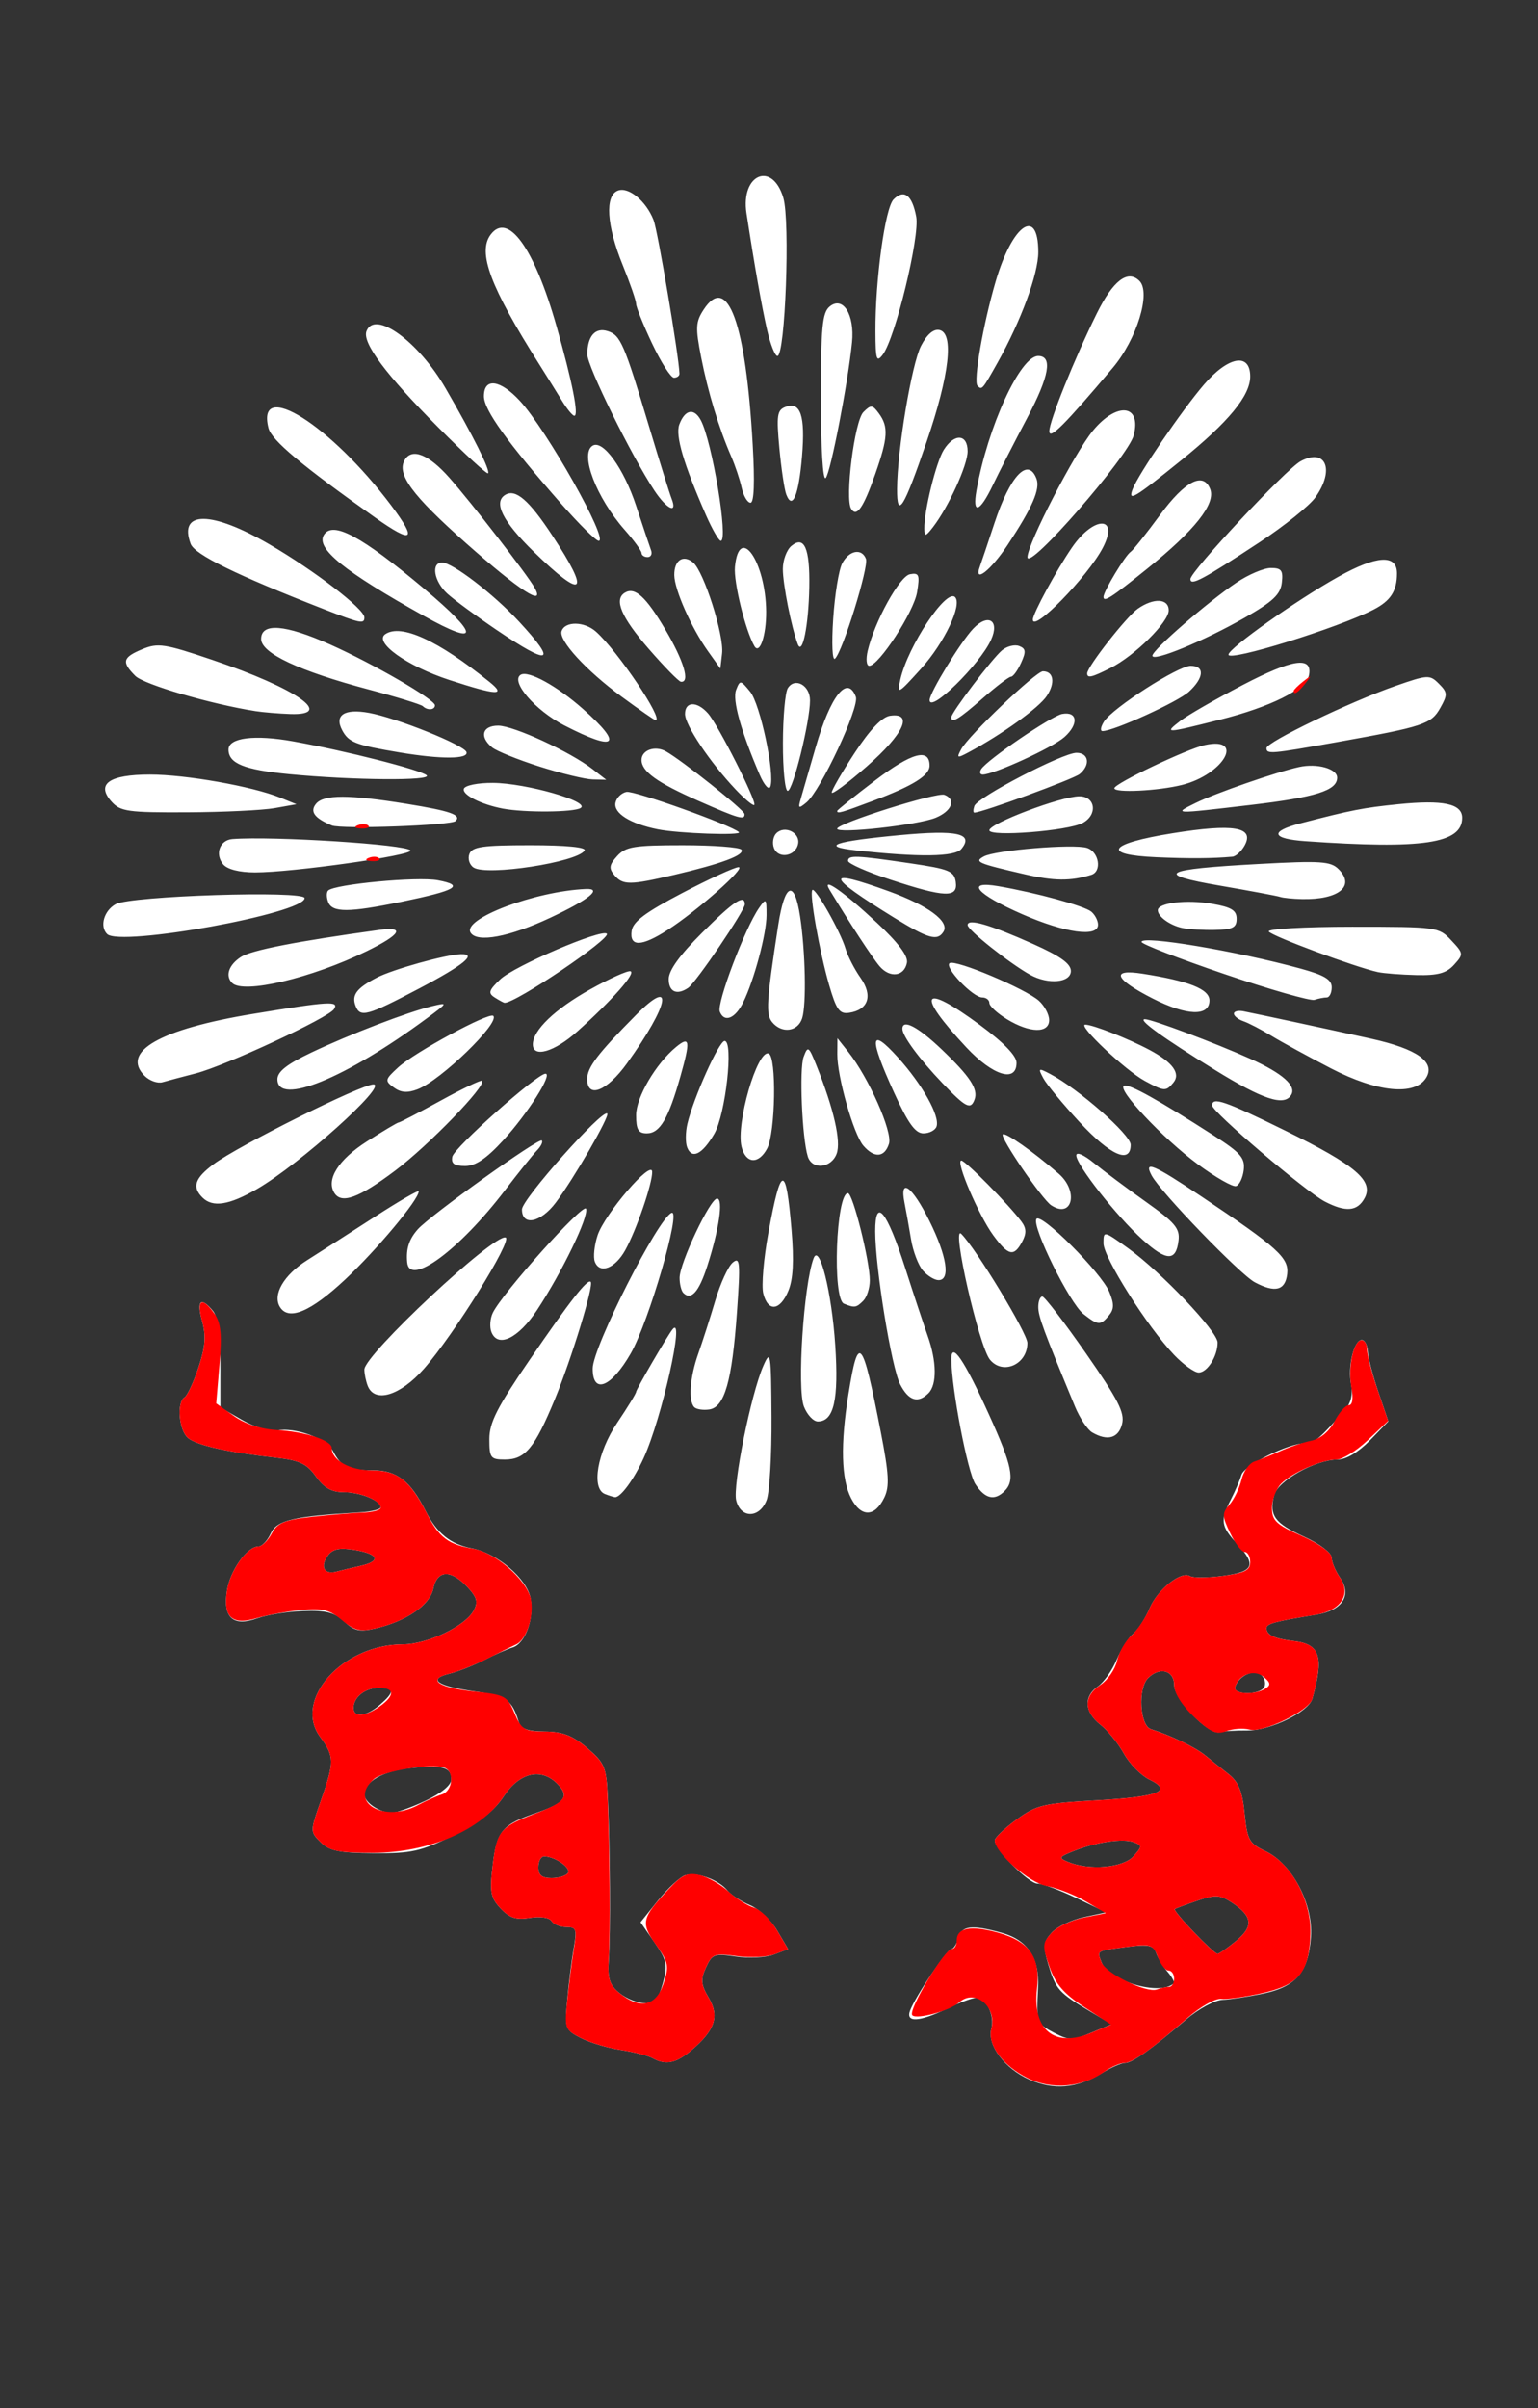 <?xml version="1.0" encoding="UTF-8" standalone="no"?>
<!-- Created with Inkscape (http://www.inkscape.org/) -->

<svg
   xmlns:dc="http://purl.org/dc/elements/1.1/"
   xmlns:cc="http://creativecommons.org/ns#"
   xmlns:rdf="http://www.w3.org/1999/02/22-rdf-syntax-ns#"
   xmlns:svg="http://www.w3.org/2000/svg"
   xmlns="http://www.w3.org/2000/svg"
   xmlns:sodipodi="http://sodipodi.sourceforge.net/DTD/sodipodi-0.dtd"
   xmlns:inkscape="http://www.inkscape.org/namespaces/inkscape"
   version="1.1"
   id="svg2949"
   width="283"
   height="443"
   viewBox="0 0 283 443"
   sodipodi:docname="feu139.svg"
   inkscape:version="0.92.4 (5da689c313, 2019-01-14)">
  <rect x="0" y="0" width="283" height="443" fill="#333333" stroke="none"/>
  <defs
     id="defs2953" />
  <sodipodi:namedview
     pagecolor="#ffffff"
     bordercolor="#666666"
     borderopacity="1"
     objecttolerance="10"
     gridtolerance="10"
     guidetolerance="10"
     inkscape:pageopacity="0"
     inkscape:pageshadow="2"
     inkscape:window-width="1280"
     inkscape:window-height="972"
     id="namedview2951"
     showgrid="false"
     inkscape:zoom="1.5067919"
     inkscape:cx="144.21902"
     inkscape:cy="238.12413"
     inkscape:window-x="-8"
     inkscape:window-y="-8"
     inkscape:window-maximized="1"
     inkscape:current-layer="g928"
     showguides="true" />
  <g
     id="g151"
     transform="translate(25.883,-2.655)">
    <g
       id="g534"
       transform="translate(-21.901,-45.793)">
      <g
         id="g928"
         transform="translate(-3.982,-1.327)">
        <g
           id="g1159"
           transform="translate(1.327,-23.892)">
          <path
             style="fill:#ffffff"
             d="m 188.048,456.186 c -4.527,-2.027 -7.748,-6.324 -6.97,-9.3 0.641,-2.45 -0.909,-5.736 -2.706,-5.736 -0.702,0 -3.14,0.9 -5.417,2 -5.154,2.49 -7.688,2.62 -6.816,0.348 1.031,-2.687 6.856,-11.348 7.632,-11.348 0.393,0 0.95,-0.9 1.238,-2 0.587,-2.246 2.478,-2.47 7.97,-0.945 4.809,1.336 6.992,4.646 6.699,10.161 -0.334,6.303 -0.228,6.593 3.028,8.277 2.7,1.396 3.348,1.393 6.75,-0.037 l 3.763,-1.582 -4,-2.376 c -5.696,-3.384 -6.281,-4.036 -7.618,-8.498 -1.044,-3.485 -0.97,-4.246 0.585,-5.963 0.98,-1.083 3.638,-2.366 5.907,-2.853 l 4.126,-0.884 -5.5,-2.64 c -3.025,-1.452 -6.241,-2.645 -7.146,-2.65 -1.646,-0.01 -7.854,-6.3 -7.854,-7.958 0,-0.483 1.796,-2.2 3.991,-3.814 3.646,-2.681 4.914,-2.988 14.653,-3.539 11.58,-0.656 14.207,-1.689 9.779,-3.847 -1.526,-0.743 -3.626,-2.887 -4.668,-4.762 -1.042,-1.876 -2.988,-4.271 -4.325,-5.323 -2.944,-2.316 -3.126,-5.166 -0.45,-7.04 1.089,-0.763 2.638,-2.962 3.442,-4.886 0.804,-1.925 2.189,-4.103 3.078,-4.84 0.889,-0.737 2.227,-2.804 2.974,-4.593 1.464,-3.504 5.803,-6.972 7.449,-5.955 0.556,0.344 3.276,0.325 6.044,-0.043 5.743,-0.762 6.259,-1.984 2.533,-6.004 -2.893,-3.121 -3.033,-4.201 -1.051,-8.074 0.797,-1.557 1.67,-3.586 1.941,-4.508 0.527,-1.798 8.641,-5.823 11.738,-5.823 1.711,0 2.762,-0.893 7.438,-6.315 0.991,-1.149 1.357,-2.801 0.997,-4.5 -0.669,-3.163 0.508,-8.133 1.938,-8.179 0.55,-0.018 1.053,0.914 1.118,2.07 0.065,1.156 0.944,4.533 1.954,7.504 l 1.837,5.403 -3.4,3.508 c -2.094,2.16 -4.357,3.508 -5.889,3.508 -4.116,0 -11.056,3.898 -11.731,6.589 -0.933,3.716 0.103,5.14 5.544,7.62 2.809,1.281 5.036,2.965 5.047,3.819 0.011,0.84 0.715,2.52 1.565,3.733 2.22,3.17 0.424,5.992 -4.307,6.764 -7.823,1.278 -9.238,1.66 -9.238,2.496 0,1.271 1.453,1.955 5.04,2.373 4.822,0.561 5.568,2.896 3.387,10.607 -0.692,2.448 -7.762,5.882 -12.019,5.84 -2.149,-0.022 -4.413,0.118 -5.031,0.311 -1.987,0.618 -8.376,-5.999 -8.376,-8.675 0,-2.713 -2.657,-3.419 -4.8,-1.276 -1.927,1.927 -1.527,8.762 0.55,9.404 3.489,1.08 8.153,3.331 9.932,4.793 1,0.822 2.926,2.365 4.279,3.429 1.892,1.486 2.586,3.174 3,7.298 0.489,4.87 0.843,5.508 3.835,6.917 4.889,2.303 8.797,9.657 8.372,15.757 -0.45,6.469 -2.706,9.16 -8.745,10.434 -2.707,0.571 -6.094,1.09 -7.525,1.153 -1.431,0.063 -4.445,1.69 -6.697,3.615 -6.538,5.588 -9.927,8 -11.241,8 -0.673,0 -2.627,0.86 -4.342,1.912 -4.536,2.781 -8.785,3.141 -13.289,1.124 z m 26.582,-17.654 c 0.226,-0.203 -0.268,-1.16 -1.098,-2.126 -0.83,-0.966 -1.785,-2.537 -2.124,-3.492 -0.513,-1.448 -1.409,-1.632 -5.402,-1.109 -5.713,0.748 -5.502,0.62 -4.658,2.819 1.331,3.468 10.707,6.227 13.282,3.908 z m 11.484,-7.821 c 3.267,-2.672 3.056,-4.565 -0.791,-7.086 -2.17,-1.422 -3.012,-1.467 -6.304,-0.342 -2.09,0.714 -3.972,1.412 -4.184,1.55 -0.453,0.296 7.151,8.25 7.884,8.247 0.275,-10e-4 1.802,-1.067 3.394,-2.369 z m -18.913,-15.541 c 1.659,-1.833 1.667,-2.027 0.111,-2.624 -1.992,-0.765 -6.913,-0.043 -11.092,1.625 -2.757,1.101 -2.838,1.264 -1,2.017 3.905,1.6 10.087,1.074 11.981,-1.019 z m 24.073,-31.108 c 0.37,-0.598 0.159,-1.6 -0.469,-2.228 -1.256,-1.256 -4.153,0.017 -4.859,2.136 -0.5,1.499 4.406,1.583 5.328,0.091 z m -112.554,68.19 c -0.825,-0.46 -3.46,-1.134 -5.855,-1.498 -2.395,-0.364 -5.696,-1.356 -7.335,-2.204 -2.889,-1.494 -2.964,-1.715 -2.46,-7.221 0.286,-3.124 0.824,-7.368 1.195,-9.43 0.599,-3.333 0.447,-3.75 -1.376,-3.75 -1.128,0 -2.359,-0.5 -2.737,-1.11 -0.396,-0.64 -2.072,-0.885 -3.959,-0.579 -2.541,0.412 -3.748,0.025 -5.4,-1.733 -1.853,-1.972 -2.041,-2.993 -1.463,-7.912 0.747,-6.355 1.717,-7.506 8.204,-9.732 5.157,-1.769 5.993,-2.984 3.66,-5.318 -2.971,-2.971 -6.925,-2.042 -9.8,2.301 -1.849,2.794 -4.528,4.87 -9.346,7.242 -5.97,2.939 -7.661,3.317 -14.586,3.259 -6.385,-0.053 -8.195,-0.427 -9.789,-2.022 -1.941,-1.941 -1.941,-1.999 0.046,-7.652 2.509,-7.138 2.498,-8.156 -0.127,-11.705 -5.038,-6.814 4.096,-17.04 15.22,-17.04 4.471,0 11.489,-3.347 13.02,-6.209 0.851,-1.59 0.615,-2.453 -1.2,-4.385 -3.039,-3.235 -5.517,-3.098 -6.233,0.344 -0.63,3.029 -4.943,5.994 -10.668,7.332 -2.874,0.672 -3.886,0.444 -5.734,-1.292 -1.767,-1.66 -3.364,-2.069 -7.51,-1.922 -2.896,0.102 -6.699,0.703 -8.45,1.336 -4.469,1.615 -6.36,-0.076 -5.611,-5.016 0.571,-3.764 3.71,-8.188 5.809,-8.188 0.641,0 1.658,-1.082 2.26,-2.404 1.112,-2.44 4.142,-3.153 16.476,-3.876 2.062,-0.121 3.75,-0.542 3.75,-0.935 0,-1.256 -3.77,-2.785 -6.866,-2.785 -2.16,0 -3.569,-0.803 -5.044,-2.874 -1.674,-2.351 -3.007,-2.982 -7.318,-3.465 -8.893,-0.996 -14.592,-2.267 -16.218,-3.617 -1.688,-1.401 -2.122,-6.574 -0.63,-7.497 0.508,-0.314 1.661,-2.791 2.562,-5.504 1.248,-3.758 1.405,-5.78 0.657,-8.488 -1.052,-3.809 -0.239,-4.585 1.985,-1.896 0.912,1.103 1.372,4.358 1.372,9.708 v 8.048 l 4,2.314 c 2.2,1.273 5.053,2.134 6.34,1.914 3.512,-0.601 9.147,1.461 10.375,3.795 1.549,2.946 2.76,3.53 7.361,3.547 4.402,0.017 6.895,1.948 9.705,7.518 2.051,4.065 4.583,6.103 8.499,6.841 4.623,0.871 10.105,5.53 10.788,9.167 0.707,3.763 -0.973,8.373 -3.302,9.065 -0.971,0.288 -3.34,1.336 -5.265,2.329 -1.925,0.993 -4.803,2.12 -6.395,2.506 -4.086,0.99 -2.166,2.3 4.787,3.269 5.735,0.799 6.747,1.503 8.004,5.571 0.402,1.301 1.64,1.76 4.822,1.791 3.271,0.031 5.107,0.746 7.781,3.031 3.217,2.749 3.523,3.494 3.785,9.209 0.437,9.55 0.533,24.723 0.187,29.622 -0.254,3.598 0.105,4.741 1.969,6.25 1.254,1.016 3.335,1.847 4.623,1.847 1.853,0 2.557,-0.778 3.37,-3.724 0.912,-3.301 0.736,-4.145 -1.548,-7.441 l -2.576,-3.717 3.247,-4.04 c 1.786,-2.222 4.019,-4.285 4.963,-4.585 2.103,-0.667 6.127,0.774 7.804,2.795 0.683,0.823 2.561,2.043 4.173,2.711 1.612,0.668 3.84,2.755 4.951,4.638 l 2.02,3.424 -2.647,1.006 c -1.456,0.553 -4.586,0.715 -6.956,0.36 -3.979,-0.597 -4.402,-0.442 -5.522,2.016 -1.012,2.22 -0.926,3.148 0.517,5.59 2.009,3.4 1.147,5.976 -3.239,9.68 -2.796,2.362 -4.708,2.734 -7.122,1.389 z m -15.531,-34.053 c 0.592,-0.958 -2.428,-3.05 -4.403,-3.05 -0.586,0 -1.066,0.9 -1.066,2 0,1.454 0.667,2 2.441,2 1.343,0 2.705,-0.427 3.028,-0.95 z M 76.969,404.923 c 2.892,-1.367 4.75,-2.902 4.75,-3.925 0,-2.263 -1.576,-2.703 -7.5,-2.094 -5.06,0.52 -8.5,2.484 -8.5,4.852 0,1.464 2.743,3.314 5,3.373 0.825,0.021 3.638,-0.971 6.25,-2.206 z m -8.403,-17.64 c 2.752,-2.387 2.717,-3.133 -0.147,-3.133 -2.545,0 -4.7,1.697 -4.7,3.7 0,1.874 2.35,1.599 4.847,-0.567 z m -3.597,-25.559 c 3.873,-0.862 3.416,-2.202 -1,-2.931 -2.828,-0.467 -4.049,-0.217 -4.968,1.016 -1.501,2.015 -0.686,3.576 1.552,2.975 0.916,-0.246 2.903,-0.723 4.416,-1.06 z m 69.168,-12.046 c -0.68,-2.71 2.715,-19.554 4.991,-24.76 1.339,-3.062 1.434,-2.47 1.51,9.417 0.045,6.977 -0.357,13.839 -0.894,15.25 -1.291,3.397 -4.764,3.454 -5.607,0.093 z m 21.14,-0.416 c -1.81,-3.499 -1.975,-9.935 -0.492,-19.112 1.839,-11.38 2.553,-10.544 5.968,6.987 1.491,7.652 1.616,9.971 0.65,11.988 -1.747,3.644 -4.283,3.701 -6.126,0.137 z m -45.308,-0.774 c -2.531,-1.021 -1.387,-7.66 2.25,-13.062 1.925,-2.858 3.5,-5.433 3.5,-5.722 0,-0.439 5.661,-10.167 6.676,-11.471 2.402,-3.088 -1.934,16.316 -5.283,23.637 -1.815,3.969 -4.291,7.334 -5.298,7.2 -0.327,-0.043 -1.158,-0.306 -1.845,-0.583 z m 68.172,-1.816 c -1.429,-2.18 -4.396,-17.629 -4.415,-22.986 -0.012,-3.357 2.323,0.065 6.862,10.056 4.346,9.566 4.898,12.241 2.931,14.208 -1.852,1.852 -3.599,1.436 -5.378,-1.278 z m -89.422,-8.282 c 0,-3.034 1.427,-5.843 7.399,-14.56 7.464,-10.895 10.65,-14.965 11.248,-14.367 0.615,0.615 -3.536,14.192 -6.616,21.636 -3.709,8.966 -5.442,11.051 -9.186,11.051 -2.622,0 -2.845,-0.294 -2.845,-3.76 z m 110.923,-1.224 c -0.867,-0.507 -2.284,-2.631 -3.149,-4.72 -5.846,-14.118 -6.774,-16.635 -6.774,-18.363 0,-1.064 0.338,-1.927 0.75,-1.919 0.412,0.008 4.025,4.716 8.029,10.461 5.916,8.491 7.16,10.921 6.642,12.985 -0.658,2.623 -2.69,3.198 -5.497,1.556 z M 146.599,332.4 c -1.293,-3.322 -0.053,-22.354 1.775,-27.25 1.076,-2.882 3.35,6.224 3.989,15.977 0.658,10.047 -0.25,14.023 -3.204,14.023 -0.819,0 -1.971,-1.238 -2.56,-2.75 z m -20.171,0.126 c -1.14,-1.14 -0.82,-5.495 0.723,-9.842 0.788,-2.218 2.198,-6.616 3.133,-9.771 0.936,-3.156 2.382,-6.303 3.214,-6.994 1.342,-1.114 1.429,-0.072 0.772,9.2 -0.894,12.605 -2.269,17.42 -5.093,17.824 -1.122,0.161 -2.359,-0.027 -2.749,-0.417 z m 37.885,-4.195 c -1.601,-3.096 -4.594,-21.455 -4.594,-28.182 0,-6.377 2.136,-3.761 5.51,6.749 1.545,4.814 3.413,10.449 4.15,12.522 1.662,4.676 1.719,8.951 0.14,10.53 -1.932,1.932 -3.646,1.399 -5.206,-1.619 z m -97.987,0.237 c -0.334,-0.87 -0.607,-2.205 -0.607,-2.968 0,-2.732 23.835,-25.005 25.99,-24.287 1.333,0.444 -9.527,17.894 -15.024,24.138 -4.38,4.976 -9.101,6.397 -10.359,3.117 z m 41.405,-3.168 c 0.017,-3.946 12.053,-27.677 14.517,-28.623 1.844,-0.708 -4.183,20.026 -7.514,25.847 -3.586,6.268 -7.024,7.631 -7.002,2.775 z m 106.984,-2.5 c -4.885,-5.113 -12.996,-17.916 -12.996,-20.516 0,-2.347 0.021,-2.343 4.514,0.883 6.1,4.381 16.486,15.319 16.486,17.362 0,2.513 -1.898,5.521 -3.485,5.521 -0.778,0 -2.812,-1.462 -4.52,-3.25 z m -33.878,0.892 c -2.034,-2.451 -7.192,-25.064 -5.278,-23.142 2.754,2.766 12.15,18.267 12.155,20.05 0.01,3.945 -4.49,5.968 -6.877,3.092 z m -91.75,-5.127 c -0.343,-0.894 -0.229,-2.459 0.254,-3.477 1.711,-3.608 16.757,-20.402 17.169,-19.164 0.5,1.499 -4.403,11.629 -9.015,18.627 -3.457,5.245 -7.243,7.053 -8.409,4.015 z m 108.94,-3.287 c -2.553,-2.012 -9.517,-16.079 -8.653,-17.478 0.794,-1.285 11.945,9.869 13.415,13.418 0.913,2.204 0.897,3.167 -0.07,4.333 -1.561,1.881 -1.989,1.856 -4.692,-0.273 z m -147.843,-1.285 c -1.403,-2.271 0.704,-5.893 5.011,-8.614 2.463,-1.556 8.088,-5.165 12.501,-8.02 4.413,-2.855 8.023,-4.94 8.023,-4.634 0,1.519 -7.744,10.792 -13.54,16.213 -6.347,5.937 -10.396,7.643 -11.995,5.055 z m 88.934,-2.491 c -0.352,-1.401 0.069,-6.405 0.935,-11.121 2.327,-12.675 3.247,-12.801 4.266,-0.585 0.475,5.697 0.3,9.082 -0.581,11.207 -1.536,3.709 -3.754,3.948 -4.62,0.498 z m 14.851,1.885 c -2.172,-0.876 -1.472,-20.338 0.731,-20.338 0.903,0 4.025,12.462 4.021,16.05 -0.001,1.403 -0.543,3.09 -1.203,3.75 -1.279,1.279 -1.595,1.327 -3.55,0.538 z m -29.562,-1.984 c -0.378,-0.378 -0.687,-1.625 -0.687,-2.771 0.001,-2.703 5.617,-14.583 6.894,-14.583 1.198,0 0.373,5.679 -1.805,12.425 -1.536,4.759 -2.968,6.363 -4.402,4.929 z m 105.167,-1.953 c -2.744,-1.462 -17.335,-16.56 -18.986,-19.646 -1.525,-2.85 0.301,-2.079 9.208,3.889 13.991,9.375 16.073,11.257 15.728,14.224 -0.353,3.036 -2.225,3.518 -5.949,1.533 z m -61.073,-2.151 c -0.841,-0.963 -1.826,-3.55 -2.189,-5.75 -0.363,-2.2 -0.906,-5.237 -1.206,-6.75 -0.944,-4.763 1.415,-3.037 4.586,3.353 3.22,6.491 3.901,10.897 1.683,10.897 -0.74,0 -2.033,-0.787 -2.873,-1.75 z m -94.9,-1.5 c -0.238,-2.506 0.334,-4.289 1.959,-6.11 2.32,-2.601 22.259,-16.874 22.806,-16.327 0.247,0.247 -0.149,1.065 -0.88,1.818 -0.731,0.753 -3.392,4.069 -5.914,7.369 -8.395,10.985 -17.546,17.732 -17.971,13.25 z m 34.524,-0.135 c -0.323,-0.843 -0.094,-3.029 0.51,-4.859 1.298,-3.934 9.973,-14.03 10.04,-11.685 0.06,2.11 -2.895,10.707 -4.961,14.428 -1.868,3.366 -4.698,4.437 -5.589,2.115 z m 100.769,-4.076 c -4.762,-4.302 -12.175,-13.727 -12.175,-15.48 0,-0.721 1.384,-0.125 3.25,1.4 1.788,1.461 6.09,4.675 9.562,7.142 5.349,3.802 6.265,4.888 6,7.116 -0.46,3.877 -2.201,3.831 -6.638,-0.178 z m -27.457,-0.789 c -2.688,-3.664 -6.997,-13.75 -5.875,-13.75 0.74,0 8.7,8.071 11.033,11.186 0.947,1.265 0.987,2.201 0.158,3.75 -1.515,2.83 -2.538,2.602 -5.316,-1.186 z m -86.718,-4.761 c 0,-1.875 14.808,-18.514 15.691,-17.631 0.488,0.488 -6.169,12 -9.479,16.392 -2.783,3.692 -6.212,4.376 -6.212,1.239 z m 97.38,-0.754 c -1.671,-1.096 -9.455,-12.493 -8.907,-13.04 0.454,-0.454 5.538,3.118 10.278,7.219 3.733,3.231 2.523,8.374 -1.37,5.821 z m 50.334,-0.7 c -3.53,-1.841 -20.714,-16.492 -20.714,-17.66 0,-1.652 2.299,-0.861 13.467,4.631 12.94,6.364 16.289,9.212 14.583,12.4 -1.314,2.456 -3.478,2.641 -7.336,0.629 z M 35.919,293.95 c -1.942,-1.942 -1.406,-3.544 2.05,-6.129 4.513,-3.376 27.154,-14.671 29.407,-14.671 2.793,0 -13.573,14.702 -21.419,19.242 -5.134,2.971 -8.157,3.44 -10.039,1.558 z m 24.265,-0.857 c -1.536,-2.485 0.771,-6.119 6.013,-9.472 2.984,-1.909 5.61,-3.471 5.835,-3.471 0.225,0 3.692,-1.804 7.705,-4.01 4.012,-2.205 7.451,-3.854 7.641,-3.664 0.854,0.854 -9.809,11.872 -15.995,16.528 -6.694,5.039 -9.891,6.206 -11.199,4.089 z m 158.935,-5.227 c -6.464,-4.759 -15.115,-13.977 -13.593,-14.485 0.983,-0.328 6.319,2.64 16.503,9.177 4.932,3.166 5.763,4.123 5.5,6.334 -0.17,1.432 -0.803,2.766 -1.406,2.963 -0.603,0.198 -3.755,-1.598 -7.003,-3.989 z M 81.9,286.449 c 0.321,-1.664 15.524,-15.215 17.133,-15.27 1.421,-0.049 -3.281,7.37 -7.77,12.259 -3.094,3.37 -5.091,4.713 -7.009,4.713 -1.987,0 -2.597,-0.441 -2.354,-1.702 z m 65.412,-0.048 c -1.056,-3.41 -1.587,-16.091 -0.767,-18.309 0.778,-2.103 0.935,-1.995 2.393,1.654 3.176,7.949 4.527,13.88 3.682,16.155 -0.996,2.681 -4.529,3.013 -5.308,0.5 z m -12.187,-1.77 c -1.07,-4.264 2.886,-17.897 4.981,-17.167 1.489,0.518 1.262,14.608 -0.282,17.492 -1.575,2.943 -3.92,2.781 -4.699,-0.324 z m -10.013,0.101 c -0.335,-0.872 -0.317,-2.822 0.04,-4.333 1.13,-4.793 5.829,-15.248 6.852,-15.248 1.692,0 0.186,13.51 -1.904,17.089 -2.209,3.782 -4.125,4.74 -4.987,2.492 z m 32.416,-0.331 c -1.799,-2.097 -4.817,-12.7 -4.786,-16.816 l 0.022,-2.934 1.986,2.5 c 3.769,4.744 8.192,14.723 7.497,16.914 -0.808,2.545 -2.707,2.681 -4.719,0.336 z m 39.811,-4.295 c -3.078,-3.325 -6.086,-6.959 -6.683,-8.076 -1.012,-1.891 -0.926,-1.947 1.239,-0.811 5.2,2.728 14.826,11.179 14.826,13.018 0,3.619 -3.725,1.979 -9.381,-4.131 z m -81.619,-1.305 c 0,-3.284 3.631,-9.474 7.357,-12.543 2.527,-2.081 2.66,-1.185 0.799,5.401 -2.21,7.821 -3.786,10.492 -6.192,10.492 -1.562,0 -1.965,-0.687 -1.965,-3.35 z m 47.443,-4.205 c -4.643,-10.189 -4.431,-12.129 0.704,-6.446 4.545,5.03 7.804,10.857 7.13,12.751 -0.244,0.688 -1.333,1.25 -2.418,1.25 -1.487,0 -2.823,-1.863 -5.417,-7.555 z m 8.913,-1.695 c -4.257,-4.456 -7.356,-8.657 -7.356,-9.973 0,-1.886 2.857,-0.39 7.238,3.79 5.199,4.96 6.726,7.28 6.043,9.183 -0.71,1.979 -1.598,1.53 -5.926,-3 z m 50.176,-2.404 c -9.683,-5.986 -14.326,-9.346 -12.913,-9.346 1.288,0 12.962,4.384 19.421,7.294 5.933,2.673 8.527,4.98 7.487,6.663 -1.3,2.103 -5.228,0.808 -13.995,-4.61 z m -151.117,3.216 c -1.688,-1.235 -1.643,-1.446 0.789,-3.686 3.015,-2.777 16.775,-10.23 17.517,-9.488 1.273,1.273 -9.685,11.887 -13.943,13.506 -1.857,0.706 -3.07,0.614 -4.363,-0.332 z M 49.719,272.202 c 0,-1.407 1.739,-2.776 6.25,-4.923 7.036,-3.348 17.739,-7.454 22.25,-8.537 2.92,-0.701 2.893,-0.641 -1,2.24 -14.93,11.047 -27.5,16.176 -27.5,11.22 z m 57,-0.043 c 0,-2.138 1.924,-4.665 8.957,-11.765 7.148,-7.215 6.189,-2.018 -1.638,8.877 -3.687,5.132 -7.319,6.565 -7.319,2.888 z m 102.596,0.34 c -3.58,-1.938 -12.479,-10.347 -10.951,-10.347 1.403,0 7.923,2.565 11.855,4.664 4.24,2.264 5.745,4.336 4.361,6.004 -1.367,1.647 -1.664,1.629 -5.264,-0.321 z m 34.295,-2.285 c -4.185,-2.17 -9.135,-4.878 -11,-6.018 -1.865,-1.14 -4.178,-2.344 -5.141,-2.675 -0.963,-0.331 -1.75,-0.958 -1.75,-1.392 0,-0.434 0.787,-0.634 1.75,-0.443 3.039,0.603 15.453,3.27 23.475,5.044 8.511,1.882 11.946,4.334 10.131,7.23 -2.082,3.321 -9.031,2.627 -17.465,-1.746 z m -218.335,1.35 c -4.43,-4.43 2.827,-8.576 19.945,-11.395 14.096,-2.321 15.87,-2.426 14.915,-0.88 -0.981,1.587 -19.957,10.413 -25.415,11.821 -2.475,0.638 -5.24,1.374 -6.145,1.635 -0.905,0.261 -2.39,-0.27 -3.3,-1.181 z m 151.217,-5.225 c -9.423,-10.074 -8.241,-12.048 2.477,-4.135 4.387,3.239 6.75,5.677 6.75,6.965 0,3.714 -4.356,2.378 -9.227,-2.83 z m -79.773,-0.553 c 0,-2.603 4.05,-6.491 10.547,-10.124 3.591,-2.008 6.933,-3.507 7.426,-3.331 1.003,0.358 -3.448,5.39 -9.792,11.07 -4.209,3.768 -8.182,4.927 -8.182,2.385 z m 44.052,-4.072 c -1.213,-1.461 -1.07,-3.776 1.099,-17.863 1.197,-7.772 2.976,-8.488 4.022,-1.618 0.982,6.452 1.183,16.224 0.385,18.737 -0.788,2.484 -3.732,2.881 -5.506,0.744 z m 43.198,-0.551 c -1.788,-1.09 -3.25,-2.438 -3.25,-2.996 0,-0.558 -0.591,-1.015 -1.313,-1.015 -1.752,0 -7.089,-5.634 -5.984,-6.317 1.128,-0.697 13.996,4.734 16.425,6.932 1.03,0.932 1.872,2.525 1.872,3.539 0,2.477 -3.559,2.411 -7.75,-0.144 z m -52.85,-1.411 c -0.599,-1.561 4.616,-15.323 7.226,-19.073 1.286,-1.847 1.373,-1.764 1.373,1.312 0,3.459 -2.284,11.991 -4.304,16.08 -1.473,2.982 -3.493,3.772 -4.296,1.68 z m -67.02,-1.052 c -0.766,-1.995 0.201,-3.28 3.91,-5.198 2.955,-1.528 12.653,-4.234 15.46,-4.314 3.072,-0.087 0.597,1.954 -7.621,6.287 -9.621,5.072 -10.905,5.425 -11.749,3.225 z m 87.138,-3.84 c -1.775,-6.107 -3.677,-16.882 -3.084,-17.475 0.535,-0.535 5.188,7.686 6.094,10.767 0.404,1.375 1.649,3.797 2.766,5.382 2.312,3.28 1.456,5.902 -2.099,6.432 -1.766,0.264 -2.353,-0.55 -3.677,-5.105 z m 59.556,2.492 c -7.038,-3.58 -7.843,-5.501 -1.916,-4.575 8.583,1.342 12.342,2.84 12.342,4.918 0,2.978 -4.168,2.84 -10.427,-0.344 z M 89.719,257.166 c -1.272,-0.809 -1.121,-1.316 1,-3.342 2.569,-2.454 18.659,-9.348 19.606,-8.401 0.869,0.869 -16.803,12.814 -18.807,12.712 -0.165,-0.008 -0.975,-0.445 -1.8,-0.969 z m 134.25,-4.32 c -8.387,-2.852 -15.25,-5.512 -15.25,-5.911 0,-1.257 17.44,1.666 29.25,4.903 4.386,1.202 5.75,2.019 5.75,3.444 0,1.028 -0.413,1.868 -0.918,1.868 -0.505,0 -1.518,0.198 -2.25,0.441 -0.732,0.242 -8.194,-1.893 -16.582,-4.745 z m -102.25,0.915 c 0,-1.595 2.038,-4.422 6.13,-8.5 5.85,-5.832 7.87,-7.174 7.87,-5.227 0,1.132 -8.992,14.378 -10.421,15.351 -2.085,1.42 -3.579,0.742 -3.579,-1.624 z m -80.333,0.723 c -1.305,-1.305 -0.634,-3.309 1.597,-4.771 1.916,-1.255 10.227,-2.882 25.486,-4.988 4.85,-0.67 3.941,0.853 -2.347,3.929 -10.109,4.946 -22.662,7.904 -24.736,5.83 z M 188.219,252.979 c -3.77,-2.094 -11.5,-8.239 -11.5,-9.142 0,-1.274 4.036,-0.109 12.077,3.486 4.985,2.229 6.923,3.618 6.923,4.962 0,2.158 -4.17,2.544 -7.5,0.694 z m -27.673,-1.541 c -1.284,-1.481 -5.583,-8.047 -9.255,-14.137 -1.502,-2.491 2.623,0.397 8.774,6.144 3.904,3.648 5.728,6.08 5.489,7.323 -0.484,2.511 -3.107,2.862 -5.008,0.67 z m 91.673,1.049 c -4.126,-0.891 -19.564,-6.631 -20.081,-7.467 -0.296,-0.479 6.6,-0.87 15.347,-0.87 15.633,0 15.922,0.04 18.223,2.49 2.271,2.417 2.286,2.548 0.519,4.5 -1.404,1.551 -2.983,1.984 -6.914,1.894 -2.802,-0.064 -5.995,-0.31 -7.095,-0.548 z m -137.32,-7.586 c 0.241,-1.697 2.532,-3.409 9.32,-6.964 4.95,-2.592 9.599,-4.73 10.332,-4.75 1.548,-0.042 -7.594,8.053 -13.062,11.567 -4.788,3.077 -7.013,3.126 -6.589,0.147 z m -96.514,0.583 c -1.408,-1.408 -0.57,-4.316 1.583,-5.498 2.778,-1.525 34.75,-2.544 34.75,-1.108 0,2.81 -33.955,8.984 -36.333,6.606 z m 66.881,-0.257 c -1.569,-2.539 11.89,-7.632 21.203,-8.024 3.159,-0.133 0.595,1.939 -6.544,5.29 -7.536,3.536 -13.478,4.645 -14.658,2.734 z m 77.921,-2.759 c -12.688,-7.829 -12.944,-9.197 -0.907,-4.83 7.179,2.604 11.152,5.549 10,7.412 -1.104,1.787 -2.788,1.309 -9.094,-2.582 z m 23.607,-0.619 c -8.456,-3.694 -10.634,-6.232 -4.431,-5.164 6.954,1.197 15.831,3.625 17.105,4.678 0.688,0.568 1.25,1.653 1.25,2.411 0,2.359 -6.026,1.526 -13.924,-1.925 z m 29.424,2.524 c -2.298,-0.502 -4.5,-2.099 -4.5,-3.264 0,-1.375 5.308,-2.005 10,-1.187 3.547,0.619 4.5,1.203 4.5,2.757 0,1.621 -0.712,1.986 -4,2.051 -2.2,0.043 -4.9,-0.117 -6,-0.358 z M 59.064,239.607 c -0.326,-0.849 -0.335,-1.8 -0.021,-2.114 1.176,-1.176 16.416,-2.614 20.191,-1.906 5.032,0.944 3.467,1.868 -6.723,3.972 -9.656,1.994 -12.696,2.004 -13.447,0.048 z m 175.155,-0.951 c -0.55,-0.185 -5.498,-1.111 -10.996,-2.058 -12.399,-2.135 -10.796,-3.029 7.189,-4.006 11.291,-0.614 13.112,-0.494 14.564,0.957 3.132,3.132 0.036,5.656 -6.756,5.509 -1.65,-0.036 -3.45,-0.217 -4,-0.402 z m -71.75,-3.195 c -4.263,-1.404 -7.75,-2.948 -7.75,-3.431 0,-1.089 1.439,-1.033 11.5,0.451 7.104,1.048 8.036,1.431 8.32,3.425 0.422,2.967 -1.976,2.879 -12.07,-0.445 z m -50.766,-0.829 c -1.032,-1.243 -0.935,-1.879 0.533,-3.5 1.566,-1.73 3.095,-1.981 12.079,-1.981 5.657,0 10.514,0.368 10.792,0.818 0.612,0.99 -3.662,2.587 -12.388,4.63 -8.161,1.911 -9.454,1.914 -11.016,0.033 z m 75.516,-0.142 c -8.737,-2.023 -9.342,-2.288 -7.5,-3.287 2.128,-1.154 16.51,-2.342 18.956,-1.565 2.235,0.709 2.815,4.339 0.794,4.962 -3.788,1.167 -6.857,1.14 -12.25,-0.109 z M 39.73,232.663 c -1.566,-1.887 -0.617,-4.471 1.708,-4.649 7.524,-0.574 32.076,0.994 32.754,2.092 0.555,0.898 -21.724,4.05 -28.6,4.046 -2.873,-0.002 -5.096,-0.566 -5.862,-1.49 z m 46.094,0.596 c -0.768,-0.499 -1.119,-1.628 -0.781,-2.508 0.51,-1.328 2.417,-1.601 11.205,-1.601 6.608,0 10.364,0.366 9.989,0.973 -1.334,2.159 -17.981,4.716 -20.413,3.136 z M 211.469,231.355 c -10.286,-0.451 -8.898,-2.504 2.983,-4.414 11.176,-1.796 15.066,-1.151 13.272,2.2 -0.591,1.105 -1.622,2.059 -2.29,2.119 -3.656,0.33 -7.933,0.359 -13.965,0.095 z m -70.386,-1.698 c -0.346,-0.903 -0.15,-2.121 0.436,-2.707 1.524,-1.524 4.41,-0.131 4.012,1.935 -0.443,2.302 -3.648,2.857 -4.448,0.771 z m 15.136,0.441 c -6.735,-0.743 -4.114,-1.663 8,-2.805 10.618,-1.001 13.71,-0.306 11.34,2.549 -1.203,1.45 -7.742,1.536 -19.34,0.256 z m 82.75,-1.685 c -6.348,-0.444 -6.758,-1.793 -1,-3.292 9.412,-2.449 11.518,-2.861 17.977,-3.517 8.273,-0.84 11.773,-0.094 11.773,2.508 0,4.72 -7.248,5.805 -28.75,4.3 z m -119.25,-2.193 c -5.079,-1.016 -8.17,-2.948 -7.799,-4.876 0.177,-0.919 1.091,-1.819 2.031,-2 1.435,-0.276 19.399,6.152 20.684,7.401 0.672,0.653 -11.094,0.24 -14.917,-0.525 z m 33,-0.104 c 0,-0.985 18.333,-6.775 19.741,-6.235 2.187,0.839 1.367,2.982 -1.615,4.216 -3.223,1.335 -18.127,2.995 -18.127,2.018 z m 28,0.288 c 0,-1.264 13.211,-6.254 16.557,-6.254 2.983,0 3.411,3.412 0.616,4.907 -2.725,1.458 -17.173,2.591 -17.173,1.346 z m -121,-0.895 c -3.197,-1.336 -4.081,-2.556 -2.89,-3.991 1.42,-1.711 6.066,-1.705 16.673,0.019 8.065,1.311 10.127,2.036 9,3.163 -0.818,0.818 -21.044,1.536 -22.784,0.809 z m 67.5,-4.507 c -7.65,-3.376 -10.5,-5.421 -10.5,-7.537 0,-1.826 2.48,-2.704 4.478,-1.586 2.987,1.672 14.407,10.768 14.465,11.522 0.091,1.193 -1.011,0.88 -8.443,-2.399 z m -107.983,0.168 c -2.959,-3.27 -0.506,-5.019 7.04,-5.019 6.608,0 18.821,2.163 23.943,4.241 l 3,1.217 -4,0.713 c -2.2,0.392 -9.443,0.739 -16.095,0.771 -10.829,0.052 -12.283,-0.15 -13.888,-1.924 z m 71.983,1.245 c -3.999,-0.753 -7.566,-2.564 -7.19,-3.651 0.215,-0.622 2.571,-1.099 5.341,-1.081 6.097,0.04 17.989,3.445 16.135,4.621 -1.253,0.794 -10.281,0.865 -14.285,0.111 z m 61.5,0.432 c 0,-0.167 3.143,-2.693 6.984,-5.613 6.734,-5.12 10.016,-6.014 10.016,-2.729 0,1.817 -3.032,3.709 -10.339,6.454 -5.92,2.223 -6.661,2.433 -6.661,1.889 z m 25.239,-0.912 c 0.533,-1.598 16.255,-9.784 18.792,-9.784 2.273,0 2.609,2.224 0.589,3.9 -1.119,0.929 -17.973,7.1 -19.391,7.1 -0.218,0 -0.213,-0.547 0.009,-1.216 z m 40.761,-0.582 c 3.677,-1.805 14.764,-5.653 18.97,-6.584 3.333,-0.738 7.03,0.29 7.03,1.954 0,2.36 -3.935,3.602 -15.885,5.013 -14.415,1.702 -14.369,1.704 -10.115,-0.384 z m -84.693,-2.467 c -4.723,-4.999 -9.307,-11.838 -9.307,-13.885 0,-2.336 2.215,-2.388 4.234,-0.1 1.883,2.134 9.046,16.303 8.512,16.837 -0.21,0.21 -1.758,-1.073 -3.439,-2.852 z m 11.984,1.757 c 0.319,-1.096 1.554,-5.367 2.744,-9.492 2.748,-9.522 5.828,-13.405 7.395,-9.322 0.724,1.886 -6.465,17.276 -9.085,19.451 -1.432,1.188 -1.562,1.11 -1.053,-0.637 z m 5.709,-1.19 c 0,-0.477 1.913,-3.777 4.25,-7.335 2.813,-4.281 5.011,-6.576 6.5,-6.787 4.328,-0.615 2.516,3.342 -4.25,9.282 -3.575,3.139 -6.5,5.317 -6.5,4.84 z m -13.277,-3.302 c -3.473,-8.1 -5.037,-13.737 -4.322,-15.577 0.719,-1.848 0.819,-1.835 2.583,0.326 1.856,2.275 4.594,15.158 3.716,17.487 -0.262,0.695 -1.152,-0.311 -1.977,-2.236 z m 4.293,-5.75 c 0.008,-4.812 0.413,-9.378 0.899,-10.146 1.306,-2.063 4.086,-0.538 4.086,2.242 0,3.921 -3.141,16.654 -4.109,16.654 -0.49,0 -0.885,-3.938 -0.876,-8.75 z m 60.985,8.263 c 0,-0.854 13.375,-7.236 16.655,-7.946 7.469,-1.618 3.464,5.411 -4.18,7.336 -4.414,1.112 -12.475,1.506 -12.475,0.611 z M 51.894,216.074 c -8.312,-0.802 -11.175,-1.962 -11.175,-4.527 0,-2.176 4.782,-2.78 11.898,-1.502 9.683,1.739 23.458,5.239 24.552,6.238 1.143,1.044 -13.561,0.922 -25.275,-0.209 z m 46.063,-1.393 c -3.994,-1.269 -7.932,-2.862 -8.75,-3.541 -2.364,-1.962 -1.785,-3.99 1.14,-3.99 2.819,0 13.269,4.819 17.373,8.011 l 2.5,1.945 -2.5,-0.059 c -1.375,-0.033 -5.768,-1.097 -9.762,-2.366 z m 81.253,0.484 c 1.057,-1.71 12.924,-9.806 14.906,-10.168 2.85,-0.521 3.083,1.878 0.413,4.256 -2.175,1.938 -12.989,6.897 -15.038,6.897 -0.489,0 -0.615,-0.443 -0.28,-0.985 z M 72.233,212.082 c -8.12,-1.357 -9.399,-1.849 -10.588,-4.07 -1.5,-2.803 0.403,-4.043 4.934,-3.213 5.115,0.937 17.495,5.915 17.926,7.208 0.44,1.321 -4.629,1.353 -12.272,0.075 z m 103.313,-0.606 c 1.334,-2.49 13.75,-14.326 15.027,-14.326 1.969,0 2.307,2.104 0.727,4.516 -1.427,2.177 -8.248,7.094 -14.439,10.407 -2.078,1.112 -2.202,1.056 -1.315,-0.598 z m 56.173,-0.201 c 0,-1.106 15.345,-8.503 23.661,-11.406 6.011,-2.098 6.369,-2.117 8.055,-0.431 1.604,1.604 1.628,2.008 0.257,4.451 -1.674,2.983 -3.042,3.436 -18.973,6.288 -12.265,2.195 -13,2.258 -13,1.098 z m -129.226,-4.177 c -5.35,-2.762 -9.95,-8.103 -8.01,-9.302 1.391,-0.859 6.688,2.05 11.486,6.308 7.534,6.686 6.089,7.931 -3.476,2.993 z m 99.323,-0.698 c 1.603,-2.52 13.628,-10.25 15.945,-10.25 2.614,0 2.48,2.169 -0.291,4.735 -2.022,1.872 -13.848,7.265 -15.931,7.265 -0.46,0 -0.335,-0.787 0.277,-1.75 z m 14.019,-0.111 c 1.312,-1.024 6.509,-4.011 11.551,-6.639 9.159,-4.775 12.83,-5.312 12.15,-1.78 -0.493,2.561 -7.106,5.857 -16.458,8.202 -10.094,2.532 -10.213,2.535 -7.242,0.217 z m -102.767,-4.462 c -6.558,-4.827 -11.623,-10.347 -11.061,-12.053 0.615,-1.87 4.18,-1.824 6.324,0.083 3.993,3.551 12.57,16.293 10.968,16.293 -0.197,0 -3.001,-1.945 -6.23,-4.323 z m 60.652,3.78 c 0,-0.877 7.545,-10.835 9.335,-12.32 0.902,-0.748 2.318,-1.101 3.146,-0.783 1.233,0.473 1.297,1.038 0.352,3.112 -0.635,1.394 -1.469,2.534 -1.853,2.534 -0.384,0 -2.744,1.8 -5.243,4 -4.333,3.814 -5.737,4.66 -5.737,3.457 z m -128,-1.121 c -8.22,-1.287 -20.566,-4.902 -22.149,-6.485 -2.563,-2.563 -2.338,-3.407 1.309,-4.918 2.859,-1.184 4.084,-0.997 12.841,1.968 15.513,5.251 22.719,10.26 14.332,9.962 -2.108,-0.075 -4.958,-0.312 -6.333,-0.528 z m 30.755,-0.915 c -0.318,-0.318 -4.781,-1.694 -9.917,-3.057 -12.865,-3.414 -19.838,-6.686 -19.838,-9.31 0,-3.026 4.425,-2.676 12.657,1.001 8.018,3.581 19.301,10.116 19.326,11.193 0.021,0.887 -1.403,0.997 -2.228,0.171 z m 93.255,-1.136 c 0.016,-1.368 5.709,-10.69 8.012,-13.119 2.747,-2.898 4.923,-1.535 3.286,2.058 -2.071,4.546 -11.329,13.609 -11.298,11.061 z m -88.339,-3.675 c -7.826,-2.546 -14.003,-6.956 -11.819,-8.437 2.903,-1.969 9.664,1.128 19.148,8.768 3.225,2.598 1.424,2.517 -7.33,-0.331 z m 82.954,-0.11 c 1.401,-6.149 8.448,-16.761 10.06,-15.149 1.378,1.378 -1.954,8.405 -6.233,13.149 -4.282,4.746 -4.476,4.848 -3.827,2 z m -46.374,-5.702 c -4.987,-5.754 -6.36,-8.994 -4.34,-10.242 1.844,-1.14 3.867,0.688 7.434,6.719 3.42,5.781 4.636,9.82 2.906,9.653 -0.412,-0.04 -3.112,-2.798 -6,-6.13 z m 80.75,4.586 c 0,-1.208 7.217,-10.423 9.312,-11.89 2.925,-2.049 5.688,-1.902 5.688,0.303 0,2.163 -6.256,8.357 -10.7,10.593 -3.477,1.749 -4.3,1.94 -4.3,0.994 z m -69.766,-4.061 c -3.065,-4.297 -6.185,-11.335 -6.212,-14.014 -0.028,-2.74 1.625,-3.847 3.466,-2.319 1.971,1.636 5.716,13.382 5.332,16.725 l -0.32,2.785 z m 29.376,-0.073 c 1.279,-5.427 5.873,-13.747 7.787,-14.102 1.662,-0.308 1.824,0.1 1.307,3.289 -0.59,3.633 -7.038,13.563 -8.808,13.563 -0.514,0 -0.642,-1.238 -0.286,-2.75 z m -6.348,-5.873 c 0.292,-4.468 1.043,-9.08 1.67,-10.25 1.277,-2.387 3.591,-2.813 4.362,-0.804 0.554,1.444 -4.275,17.023 -5.69,18.355 -0.496,0.467 -0.643,-2.689 -0.342,-7.301 z m 58.738,6.758 c 0,-1.045 10.154,-9.87 15.482,-13.455 2.19,-1.474 5.033,-2.68 6.316,-2.68 1.95,0 2.282,0.447 2.018,2.711 -0.252,2.159 -1.639,3.467 -6.816,6.426 -7.558,4.32 -17,8.207 -17,6.998 z m 14,-0.189 c 0,-1.165 12.51,-10.033 20.229,-14.34 7.063,-3.941 10.771,-4.155 10.771,-0.621 0,3.242 -1.16,5.046 -4.284,6.661 -6.522,3.373 -26.716,9.646 -26.716,8.299 z m -134.687,-4.565 c -3.747,-2.54 -7.826,-5.544 -9.063,-6.674 -2.454,-2.242 -3.029,-5.707 -0.947,-5.707 1.908,0 9.451,5.782 14.131,10.831 7.19,7.758 5.805,8.279 -4.12,1.55 z m 47.445,2.976 c -1.66,-2.891 -3.842,-11.783 -3.575,-14.565 0.767,-7.975 5.661,-0.982 5.745,8.208 0.04,4.415 -1.2,8.047 -2.17,6.357 z m 7.988,-0.357 c -1.18,-3.115 -2.746,-10.998 -2.746,-13.82 0,-1.614 0.709,-3.523 1.576,-4.243 2.371,-1.967 3.413,0.428 3.29,7.563 -0.121,7.06 -1.27,12.746 -2.12,10.5 z m -68.746,-5.156 C 61.958,178.761 56.743,174.538 58.275,172.06 c 1.619,-2.619 6.908,0.222 18.444,9.907 10.267,8.619 10.267,10.754 0,5.027 z m -18.5,-1.286 c -16.03,-6.247 -23.738,-10.027 -24.472,-12.001 -2.287,-6.149 3.846,-6.111 14.493,0.09 8.332,4.852 17.479,11.889 17.479,13.446 0,1.261 -0.682,1.121 -7.5,-1.535 z m 130.5,1.938 c 0,-1.107 4.3,-9.033 7.185,-13.245 4.059,-5.926 8.784,-5.871 5.669,0.066 -2.78,5.297 -12.854,15.626 -12.854,13.18 z m 13.004,-4.186 c 0.005,-1.036 4.001,-7.65 5.021,-8.309 0.425,-0.275 2.843,-3.312 5.372,-6.75 4.616,-6.274 7.992,-8.006 9.244,-4.742 1.031,2.687 -2.863,7.59 -11.641,14.657 -6.587,5.303 -8.001,6.213 -7.996,5.145 z M 84.483,173.632 C 74.416,164.705 71.569,160.82 73.184,158.207 c 1.341,-2.169 4.397,-0.925 8.158,3.321 4.079,4.606 14.313,17.799 15.677,20.209 2.103,3.716 -2.718,0.599 -12.536,-8.106 z m 12.392,1.513 c -5.708,-5.568 -7.467,-9.067 -5.247,-10.439 1.909,-1.18 4.373,0.939 8.656,7.439 7.159,10.867 5.843,12.025 -3.409,2.999 z m 120.844,5.037 c 0,-1.409 17.621,-20.244 20.278,-21.674 4.652,-2.504 6.323,1.585 2.717,6.649 -1.103,1.549 -5.715,5.257 -10.25,8.24 -10.535,6.931 -12.745,8.108 -12.745,6.785 z m -38.753,-2.282 c 0.253,-0.688 1.465,-4.294 2.694,-8.015 2.872,-8.701 6.177,-12.198 7.723,-8.171 0.733,1.91 -0.735,5.287 -5.298,12.186 -3.118,4.715 -6.297,7.2 -5.118,4 z m 8.766,-1.742 c -0.02,-2.401 8.656,-19.166 12.036,-23.258 4.428,-5.361 8.951,-4.868 7.524,0.82 -0.977,3.891 -19.537,25.182 -19.559,22.438 z m -71.015,-0.758 c -10e-4,-0.412 -1.393,-2.325 -3.092,-4.25 -5.237,-5.932 -8.319,-14.008 -5.914,-15.495 1.884,-1.164 5.727,4.139 8.01,11.055 1.26,3.817 2.498,7.503 2.752,8.19 0.253,0.688 -0.037,1.25 -0.646,1.25 -0.609,0 -1.108,-0.338 -1.109,-0.75 z m -14.722,-9 c -10.005,-11.387 -14.275,-17.322 -14.275,-19.84 0,-3.472 2.976,-3.093 6.611,0.84 4.933,5.337 16.434,25.75 14.508,25.75 -0.503,0 -3.583,-3.038 -6.845,-6.75 z m 26.571,2 c -4.112,-9.378 -5.651,-14.602 -4.901,-16.632 1.026,-2.774 2.716,-3.118 3.954,-0.806 2.095,3.915 5.127,22.187 3.681,22.187 -0.358,0 -1.589,-2.138 -2.734,-4.75 z m -60.846,0.485 c -13.511,-9.565 -19.088,-14.238 -19.646,-16.462 -2.325,-9.263 11.447,-0.587 22.584,14.227 4.87,6.478 3.996,7.143 -2.937,2.235 z m 101.032,2.064 c -0.061,-3.251 2.176,-12.313 3.591,-14.549 1.94,-3.067 4.378,-2.909 4.378,0.283 0,2.556 -3.53,10.273 -6.388,13.967 -1.345,1.738 -1.552,1.777 -1.58,0.299 z m -13.463,-3.688 c -1.183,-1.914 0.625,-16.163 2.258,-17.796 1.384,-1.384 1.67,-1.357 2.855,0.264 1.787,2.444 1.664,4.486 -0.674,11.136 -2.197,6.25 -3.431,8.027 -4.439,6.395 z m -36.215,-3.368 c -4.225,-6.384 -12.353,-22.881 -12.338,-25.042 0.023,-3.361 1.463,-5.002 3.752,-4.275 2.364,0.75 3.03,2.285 7.621,17.574 1.899,6.325 3.762,12.287 4.139,13.25 1.142,2.913 -0.886,1.95 -3.174,-1.507 z m 44.666,-0.293 c 0.035,-7.134 2.694,-22.996 4.412,-26.318 1.088,-2.103 2.283,-3.133 3.376,-2.909 2.728,0.56 1.852,8.284 -2.321,20.474 -4.251,12.415 -5.495,14.407 -5.467,8.753 z m 14.605,0.3 c 2.073,-11.723 8.051,-24.75 11.359,-24.75 2.696,0 2.041,3.717 -2.001,11.354 -2.371,4.48 -5.223,10.058 -6.338,12.396 -2.412,5.056 -3.82,5.522 -3.02,1 z m -43.199,-0.5 c -0.337,-1.512 -1.201,-4.1 -1.92,-5.75 -2.272,-5.216 -4.269,-11.794 -5.534,-18.232 -1.08,-5.495 -1.025,-6.538 0.466,-8.812 4.405,-6.723 7.741,2.454 9.014,24.794 0.398,6.992 0.258,10.75 -0.4,10.75 -0.557,0 -1.288,-1.238 -1.625,-2.75 z m 8.207,1.233 c -0.348,-0.908 -0.922,-4.753 -1.274,-8.544 -0.557,-5.99 -0.412,-6.981 1.102,-7.562 2.8,-1.075 3.694,1.579 3.067,9.101 -0.595,7.13 -1.762,9.955 -2.894,7.005 z m 63.729,-0.981 c 1.079,-2.813 9.062,-14.508 13.141,-19.252 4.478,-5.209 8.498,-5.908 8.498,-1.478 0,3.531 -3.987,8.373 -12.686,15.404 -8.668,7.006 -9.873,7.723 -8.953,5.326 z m -57.361,-16.68 c 0,-13.093 0.257,-15.79 1.608,-16.912 2.443,-2.027 4.635,1.477 4.122,6.59 -0.757,7.54 -3.95,24 -4.84,24.95 -0.523,0.558 -0.89,-5.478 -0.89,-14.628 z m -70.312,5.407 c -9.715,-9.763 -14.122,-15.658 -13.301,-17.796 1.515,-3.947 9.515,1.825 14.547,10.494 5.078,8.748 8.293,15.18 7.824,15.649 -0.21,0.21 -4.291,-3.546 -9.069,-8.347 z m 112.341,0.626 c -0.033,-1.805 4.605,-13.307 8.74,-21.676 3,-6.072 5.702,-8.135 7.846,-5.991 2.161,2.161 -0.482,10.752 -4.927,16.016 -8.868,10.5 -11.63,13.26 -11.659,11.651 z m -89.663,-5.605 c -0.924,-1.512 -2.818,-4.55 -4.211,-6.75 -8.97,-14.172 -11.356,-20.526 -8.935,-23.804 3.183,-4.311 8.039,2.418 12.128,16.804 2.896,10.192 4.153,16.5 3.286,16.5 -0.324,0 -1.344,-1.238 -2.267,-2.75 z m 76.453,-2.763 c -0.803,-0.803 1.015,-11.257 3.34,-19.205 3.081,-10.53 7.84,-13.805 7.84,-5.395 0,4.039 -3.176,12.658 -7.503,20.363 -2.802,4.988 -2.859,5.054 -3.677,4.237 z m -59.862,-7.737 c -1.626,-3.438 -2.957,-6.735 -2.958,-7.328 -4.3e-4,-0.593 -1.126,-3.846 -2.501,-7.23 -2.93,-7.21 -3.274,-12.681 -0.855,-13.609 1.965,-0.754 5.187,1.904 6.567,5.417 0.776,1.977 4.668,25.043 4.766,28.25 0.013,0.412 -0.446,0.75 -1.019,0.75 -0.573,0 -2.373,-2.812 -3.999,-6.25 z m 41.081,-2.25 c -0.038,-9.547 1.776,-22.744 3.343,-24.311 1.931,-1.931 3.414,-0.791 4.163,3.2 0.684,3.647 -3.85,22.327 -6.157,25.366 -1.146,1.51 -1.327,0.938 -1.348,-4.256 z m -19.928,-0.25 c -0.995,-4.345 -2.317,-11.824 -3.799,-21.49 -1.104,-7.199 4.735,-9.669 6.774,-2.866 1.281,4.276 0.354,29.106 -1.087,29.106 -0.44,0 -1.289,-2.138 -1.887,-4.75 z"
             id="path1163"
             inkscape:connector-curvature="0" />
          <path
             style="fill:#ff0000"
             d="m 187.775,455.948 c -4.59,-2.271 -7.458,-6.152 -6.697,-9.061 1.073,-4.102 -3.032,-7.487 -5.909,-4.873 -1.661,1.51 -7.793,3.194 -8.62,2.367 -0.869,-0.869 5.927,-12.23 7.315,-12.23 0.47,0 0.854,-0.689 0.854,-1.531 0,-2.346 2.608,-2.838 7.611,-1.438 5.808,1.626 7.812,4.527 7.155,10.359 -0.853,7.567 3.247,10.886 9.976,8.074 l 3.645,-1.523 -4.943,-3.231 c -3.748,-2.45 -5.294,-4.243 -6.395,-7.419 -1.333,-3.847 -1.303,-4.353 0.374,-6.205 1.004,-1.109 3.666,-2.381 5.916,-2.826 l 4.091,-0.809 -3.686,-2.175 c -2.027,-1.196 -5.271,-2.472 -7.208,-2.835 -3.279,-0.615 -9.536,-6.119 -9.536,-8.389 0,-0.483 1.796,-2.2 3.991,-3.814 3.646,-2.681 4.914,-2.988 14.653,-3.539 11.58,-0.656 14.207,-1.689 9.779,-3.847 -1.526,-0.743 -3.626,-2.887 -4.668,-4.762 -1.042,-1.876 -2.988,-4.271 -4.325,-5.323 -3.101,-2.44 -3.099,-5.283 0.006,-7.317 1.34,-0.878 2.716,-2.867 3.057,-4.419 0.341,-1.553 1.532,-3.648 2.646,-4.656 1.114,-1.008 2.626,-3.27 3.36,-5.026 1.443,-3.454 5.79,-6.906 7.424,-5.895 0.556,0.344 3.276,0.325 6.044,-0.043 4.013,-0.532 5.033,-1.047 5.033,-2.539 0,-1.029 -0.457,-1.871 -1.016,-1.871 -0.559,0 -1.763,-1.565 -2.675,-3.478 -1.496,-3.137 -1.508,-3.652 -0.118,-5.25 0.847,-0.975 1.839,-3.029 2.205,-4.565 0.365,-1.536 1.438,-3.042 2.384,-3.347 0.946,-0.305 3.07,-1.162 4.72,-1.905 1.65,-0.743 4.229,-1.606 5.732,-1.918 1.685,-0.349 3.324,-1.711 4.276,-3.552 0.849,-1.642 2.032,-2.986 2.629,-2.986 0.681,0 0.862,-1.21 0.485,-3.25 -0.686,-3.711 0.392,-8.712 1.878,-8.712 0.55,1.9e-4 1,0.779 1,1.731 0,0.952 0.873,4.297 1.941,7.433 l 1.941,5.702 -3.762,3.548 c -2.069,1.951 -4.644,3.548 -5.723,3.548 -2.689,0 -8.115,2.361 -10.186,4.433 -0.941,0.941 -1.71,2.942 -1.71,4.448 0,2.354 0.768,3.079 5.49,5.179 3.175,1.412 5.494,3.085 5.5,3.969 0.006,0.84 0.699,2.511 1.541,3.714 2.132,3.044 0.124,6.075 -4.522,6.826 -7.518,1.216 -9.01,1.622 -9.01,2.453 0,1.271 1.453,1.955 5.04,2.373 4.84,0.564 5.555,2.828 3.372,10.686 -0.601,2.164 -9.062,6.246 -11.581,5.587 -1.125,-0.294 -3.043,-0.156 -4.26,0.307 -1.786,0.679 -2.926,0.17 -5.893,-2.629 -2.282,-2.153 -3.678,-4.395 -3.678,-5.907 0,-2.676 -2.673,-3.364 -4.8,-1.237 -1.927,1.927 -1.527,8.762 0.55,9.404 3.489,1.08 8.153,3.331 9.932,4.793 1,0.822 2.926,2.365 4.279,3.429 1.892,1.486 2.586,3.174 3,7.298 0.49,4.874 0.841,5.507 3.847,6.922 4.796,2.259 8.506,9.133 8.269,15.322 -0.268,7.009 -2.137,9.275 -8.906,10.8 -3.119,0.703 -6.515,1.172 -7.547,1.044 -1.032,-0.128 -3.815,1.459 -6.184,3.527 -6.586,5.75 -10.119,8.261 -11.625,8.261 -0.753,0 -2.437,0.748 -3.742,1.662 -4.108,2.878 -9.598,3.322 -14.017,1.136 z m 26.026,-16.798 c 0.505,0 0.918,-0.675 0.918,-1.5 0,-0.825 -0.461,-1.5 -1.025,-1.5 -0.564,0 -1.45,-1.118 -1.97,-2.485 -0.877,-2.306 -1.29,-2.44 -5.725,-1.859 -5.706,0.747 -5.496,0.62 -4.652,2.818 0.787,2.05 8.252,5.715 10.203,5.008 0.732,-0.265 1.745,-0.482 2.25,-0.482 z m 12.313,-8.439 c 3.267,-2.672 3.056,-4.565 -0.791,-7.086 -2.17,-1.422 -3.012,-1.467 -6.304,-0.342 -2.09,0.714 -3.972,1.412 -4.184,1.55 -0.453,0.296 7.151,8.25 7.884,8.247 0.275,-10e-4 1.802,-1.067 3.394,-2.369 z m -18.913,-15.541 c 1.659,-1.833 1.667,-2.027 0.111,-2.624 -1.992,-0.765 -6.913,-0.043 -11.092,1.625 -2.757,1.101 -2.838,1.264 -1,2.017 3.905,1.6 10.087,1.074 11.981,-1.019 z m 24.316,-30.874 c 1.029,-0.653 0.96,-1.103 -0.334,-2.177 -1.727,-1.433 -4.465,-0.465 -5.237,1.852 -0.45,1.349 3.585,1.585 5.571,0.325 z m -112.797,67.957 c -0.825,-0.46 -3.46,-1.134 -5.855,-1.498 -2.395,-0.364 -5.709,-1.363 -7.364,-2.218 -2.937,-1.519 -2.995,-1.692 -2.412,-7.221 0.328,-3.116 0.879,-7.353 1.223,-9.415 0.554,-3.318 0.39,-3.75 -1.424,-3.75 -1.128,0 -2.359,-0.5 -2.737,-1.11 -0.396,-0.64 -2.072,-0.885 -3.959,-0.579 -2.541,0.412 -3.748,0.025 -5.4,-1.733 -1.853,-1.972 -2.041,-2.993 -1.463,-7.912 0.748,-6.362 1.352,-7.085 8.045,-9.626 5.391,-2.046 6.137,-3.106 3.819,-5.424 -2.989,-2.989 -6.925,-2.043 -9.842,2.365 -4.074,6.157 -13.721,10.337 -23.919,10.365 -6.425,0.018 -8.132,-0.322 -9.752,-1.942 -1.952,-1.952 -1.951,-1.999 0.038,-7.659 2.509,-7.138 2.498,-8.156 -0.127,-11.705 -5.038,-6.814 4.096,-17.04 15.22,-17.04 4.471,0 11.489,-3.347 13.02,-6.209 0.851,-1.59 0.615,-2.453 -1.2,-4.385 -3.039,-3.235 -5.517,-3.098 -6.233,0.344 -0.628,3.018 -4.939,5.993 -10.61,7.319 -2.843,0.665 -3.905,0.405 -6.189,-1.517 -2.286,-1.923 -3.579,-2.24 -7.568,-1.851 -2.646,0.258 -6.291,0.921 -8.1,1.474 -4.54,1.388 -6.239,-0.152 -5.506,-4.987 0.57,-3.757 3.709,-8.188 5.8,-8.188 0.636,0 1.732,-1.074 2.435,-2.388 1.056,-1.973 2.346,-2.507 7.419,-3.072 3.378,-0.376 7.604,-0.73 9.391,-0.787 1.788,-0.057 3.25,-0.459 3.25,-0.893 0,-1.322 -3.692,-2.86 -6.866,-2.86 -2.16,0 -3.569,-0.803 -5.044,-2.874 -1.674,-2.351 -3.007,-2.982 -7.318,-3.465 -8.893,-0.996 -14.592,-2.267 -16.218,-3.617 -1.688,-1.401 -2.122,-6.574 -0.63,-7.497 0.508,-0.314 1.661,-2.791 2.562,-5.504 1.248,-3.758 1.405,-5.78 0.657,-8.488 -1.105,-4.001 -0.025,-4.653 2.272,-1.373 1.185,1.692 1.393,3.791 0.924,9.337 l -0.605,7.155 3.266,2.326 c 2.059,1.466 4.972,2.418 7.883,2.576 5.206,0.282 10.117,1.897 10.117,3.328 0,2.239 3.354,4.096 7.397,4.096 4.7,0 7.018,1.829 10.14,8 2.188,4.326 3.948,5.658 8.451,6.397 4.025,0.66 9.708,5.54 10.602,9.103 0.745,2.97 -0.706,7.63 -2.649,8.508 -0.792,0.358 -3.24,1.562 -5.44,2.676 -2.2,1.114 -5.303,2.34 -6.895,2.726 -4.261,1.032 -1.954,2.596 4.867,3.3 5.366,0.554 5.852,0.821 7.156,3.942 1.27,3.039 1.791,3.352 5.636,3.389 3.222,0.031 5.075,0.757 7.737,3.033 3.161,2.702 3.523,3.547 3.741,8.709 0.408,9.698 0.519,25.493 0.212,30.12 -0.238,3.586 0.131,4.746 1.988,6.25 3.762,3.047 6.717,2.414 8.085,-1.732 1.072,-3.248 0.945,-3.91 -1.37,-7.164 -2.852,-4.009 -2.649,-4.912 2.296,-10.205 2.525,-2.703 3.527,-3.15 5.8,-2.588 1.511,0.374 3.873,1.722 5.248,2.996 1.375,1.274 3.48,2.612 4.677,2.973 1.198,0.361 3.103,2.226 4.234,4.143 l 2.057,3.486 -2.495,0.949 c -1.372,0.522 -4.498,0.674 -6.946,0.339 -4.123,-0.565 -4.541,-0.412 -5.674,2.073 -1.024,2.246 -0.941,3.16 0.507,5.612 2.009,3.4 1.147,5.976 -3.239,9.68 -2.796,2.362 -4.708,2.734 -7.122,1.389 z m -15.531,-34.053 c 0.592,-0.958 -2.428,-3.05 -4.403,-3.05 -0.586,0 -1.066,0.9 -1.066,2 0,1.454 0.667,2 2.441,2 1.343,0 2.705,-0.427 3.028,-0.95 z M 75.565,405.729 c 1.46,-0.782 3.442,-1.668 4.404,-1.969 2.006,-0.627 2.371,-4.213 0.5,-4.907 -2.342,-0.869 -11.244,0.56 -13,2.086 -4.821,4.19 1.848,8.136 8.096,4.79 z m -7.068,-18.135 c 2.866,-2.007 2.833,-3.443 -0.077,-3.443 -2.545,0 -4.7,1.697 -4.7,3.7 0,1.751 2.07,1.64 4.777,-0.257 z M 64.969,361.724 c 3.873,-0.862 3.416,-2.202 -1,-2.931 -2.828,-0.467 -4.049,-0.217 -4.968,1.016 -1.501,2.015 -0.686,3.576 1.552,2.975 0.916,-0.246 2.903,-0.723 4.416,-1.06 z m 1.562,-130.257 c 0.722,-0.289 1.584,-0.253 1.917,0.079 0.332,0.332 -0.258,0.569 -1.312,0.525 -1.165,-0.048 -1.402,-0.285 -0.604,-0.604 z m -2,-6 c 0.722,-0.289 1.584,-0.253 1.917,0.079 0.332,0.332 -0.258,0.569 -1.312,0.525 -1.165,-0.048 -1.402,-0.285 -0.604,-0.604 z m 172.188,-24.694 c 0,-0.208 0.787,-0.995 1.75,-1.75 1.586,-1.244 1.621,-1.208 0.378,0.378 -1.306,1.666 -2.128,2.195 -2.128,1.372 z"
             id="path1161"
             inkscape:connector-curvature="0" />
        </g>
      </g>
    </g>
  </g>
</svg>
